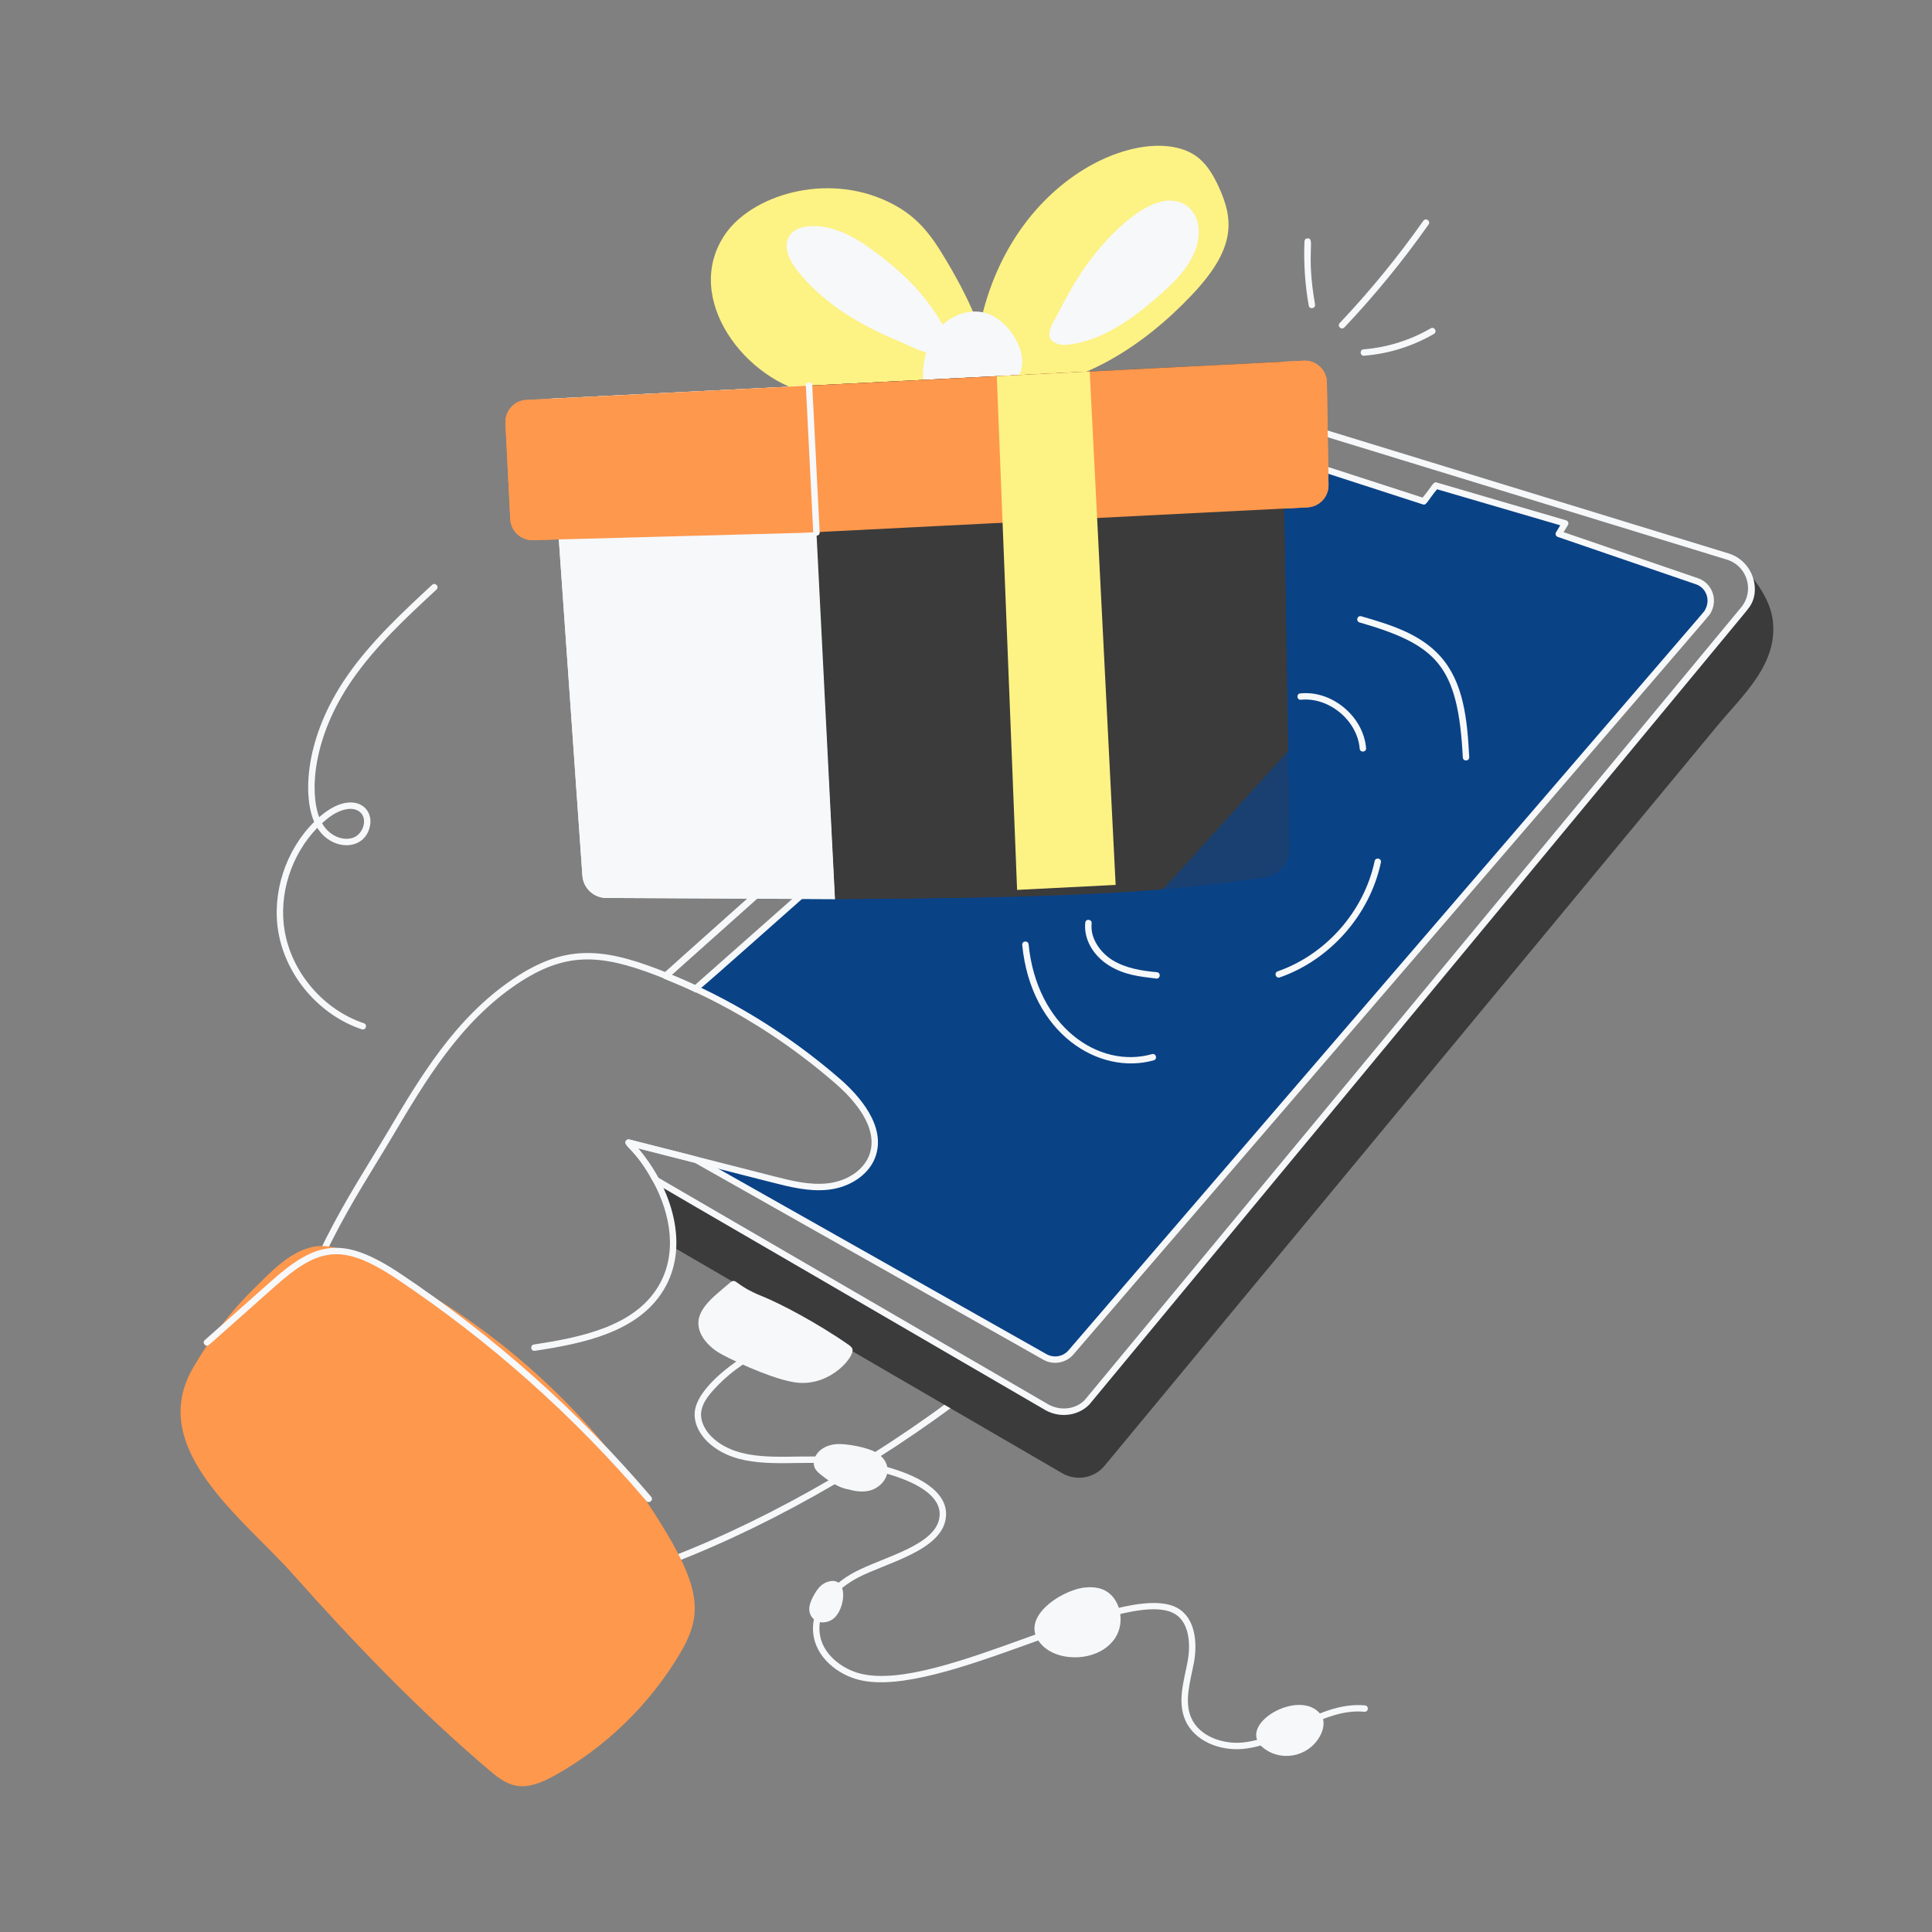 <svg width="79" height="79" viewBox="0 0 79 79" fill="none" xmlns="http://www.w3.org/2000/svg">
<rect x="0" y="0" width="79" height="79" fill="#808080" stroke="none"/>
<path d="M49.021 6.468C49.391 6.776 49.635 7.207 49.836 7.644C50.47 9.021 50.512 10.182 48.741 12.055C46.779 14.13 44.194 15.825 41.34 15.912C40.762 15.93 39.878 15.808 39.772 15.088C39.697 14.579 39.97 13.769 40.077 13.264C41.404 7.006 47.104 4.875 49.021 6.468Z" fill="#FDF284"/>
<path d="M48.529 8.415C49.054 8.786 49.116 9.565 48.9 10.171C48.624 10.945 48.011 11.545 47.394 12.087C46.364 12.991 45.207 13.845 43.855 14.071C43.645 14.106 43.424 14.125 43.224 14.053C42.573 13.817 43.097 13.152 43.295 12.757C43.562 12.225 43.85 11.703 44.174 11.204C45.059 9.839 47.202 7.479 48.529 8.415Z" fill="#F6F8FA"/>
<path d="M38.708 10.674C38.039 9.543 37.481 8.804 36.296 8.241C33.74 7.028 30.716 8.004 29.642 9.592C27.87 12.21 30.519 15.624 33.254 16.112C33.715 16.194 34.186 16.186 34.654 16.177C36.768 16.14 38.188 16.137 39.426 15.999C40.47 15.883 40.76 15.58 40.393 14.509C40.124 13.726 40.007 12.867 38.708 10.674Z" fill="#FDF284"/>
<path d="M32.589 11.044C31.81 10.043 32.167 9.287 33.157 9.246C34.187 9.204 35.13 9.794 35.946 10.423C36.626 10.947 37.277 11.523 37.81 12.2C38.11 12.582 39.087 13.822 38.668 14.334C38.313 14.768 37.17 14.124 36.789 13.967C35.188 13.303 33.659 12.416 32.589 11.044Z" fill="#F6F8FA"/>
<path d="M37.983 16.373C37.583 15.767 37.636 14.247 38.447 13.377C38.932 12.857 39.712 12.59 40.383 12.823C41.257 13.127 42.079 14.39 41.706 15.28C41.613 15.502 41.454 15.689 41.298 15.872C41.031 16.183 40.752 16.504 40.379 16.673C39.777 16.944 38.396 16.997 37.983 16.373Z" fill="#F6F8FA"/>
<path d="M27.398 63.676C31.686 62.031 36.422 59.265 40.392 56.085C40.529 55.977 40.691 56.182 40.556 56.29C36.566 59.485 31.804 62.267 27.492 63.92C27.33 63.982 27.236 63.737 27.398 63.676Z" fill="#F6F8FA"/>
<path d="M70.236 29.661C62.236 39.331 45.211 59.881 45.167 59.934C44.743 60.447 44.014 60.573 43.438 60.243L27.526 50.992C27.562 50.07 27.29 49.116 26.818 48.246L42.804 57.539C42.804 57.539 42.809 57.539 42.809 57.544C43.478 57.911 44.208 57.674 44.533 57.24L71.3 24.917C71.764 24.36 71.666 23.581 71.274 23.156C71.316 23.177 71.342 23.214 71.374 23.251C71.887 23.88 72.395 24.571 72.49 25.378C72.705 27.155 71.258 28.429 70.236 29.661Z" fill="#3B3B3B"/>
<path d="M42.806 57.543C42.911 57.6 43.026 57.648 43.142 57.679C43.026 57.653 42.911 57.606 42.806 57.543Z" fill="#0A4286"/>
<path d="M69.823 25.017C69.795 25.085 70.975 23.697 43.791 55.301C43.523 55.61 43.078 55.683 42.727 55.484L28.46 47.423C29.508 47.69 30.556 47.958 31.605 48.225C32.344 48.414 33.099 48.602 33.853 48.519C34.613 48.435 35.378 48.01 35.656 47.303C36.096 46.176 35.163 45.002 34.252 44.21C32.501 42.69 30.541 41.411 28.439 40.431L52.554 19.105C52.784 18.901 53.094 18.832 53.382 18.932L58.219 20.499L58.712 19.854L64.001 21.401L63.739 21.83L69.383 23.764C69.907 23.937 70.106 24.561 69.823 25.017Z" fill="#0A4286"/>
<path d="M71.372 24.818C71.333 24.91 44.501 57.282 44.427 57.356C44.488 57.295 71.33 24.892 71.372 24.818Z" fill="#0A4286"/>
<path d="M27.138 39.799L51.971 17.639C52.346 17.303 52.874 17.179 53.352 17.317C53.515 17.365 53.449 17.614 53.28 17.57C52.882 17.459 52.457 17.561 52.145 17.84L27.312 39.999C27.182 40.116 27.006 39.914 27.138 39.799Z" fill="#F6F8FA"/>
<path d="M42.742 57.66C42.735 57.656 42.728 57.651 42.721 57.645C26.048 47.945 26.733 48.373 26.7 48.309C25.974 46.961 25.467 46.866 25.59 46.656C25.619 46.605 25.68 46.58 25.736 46.595C26.203 46.715 26.672 46.834 27.141 46.953C28.069 47.188 28.495 47.294 28.525 47.31L42.791 55.371C43.09 55.54 43.468 55.475 43.691 55.216C70.759 23.749 69.68 25.02 69.703 24.968C69.969 24.532 69.76 24.027 69.343 23.89L63.697 21.955C63.618 21.928 63.583 21.835 63.627 21.763L63.8 21.48L58.762 20.006C58.361 20.488 58.331 20.677 58.179 20.625L53.342 19.058C53.099 18.974 52.839 19.029 52.641 19.204C26.912 41.914 28.534 40.622 28.383 40.551C27.179 39.98 27.118 40.062 27.095 39.926C27.07 39.789 25.371 41.414 51.969 17.646C52.392 17.268 52.982 17.184 53.392 17.329L70.695 22.634C71.727 22.965 72.051 24.237 71.469 24.905C71.446 24.957 72.51 23.658 44.631 57.325C44.282 57.799 43.48 58.065 42.742 57.66ZM44.425 57.163L71.196 24.835C71.735 24.194 71.482 23.16 70.617 22.884L53.318 17.581C53.265 17.581 52.685 17.358 52.144 17.841L27.468 39.861C27.785 39.99 28.103 40.13 28.417 40.277L52.467 19.008C52.737 18.769 53.095 18.695 53.425 18.809L58.172 20.347C58.578 19.857 58.601 19.685 58.749 19.73L64.038 21.276C64.121 21.3 64.158 21.396 64.113 21.47L63.936 21.76L69.426 23.642C70.018 23.837 70.269 24.548 69.935 25.087C69.912 25.153 71.019 23.846 43.89 55.387C43.585 55.74 43.068 55.829 42.662 55.599L28.411 47.547C27.637 47.348 26.848 47.15 26.092 46.957C26.403 47.324 26.683 47.731 26.912 48.153L42.866 57.426L42.866 57.427C43.452 57.749 44.117 57.573 44.425 57.163Z" fill="#F6F8FA"/>
<path d="M10.699 57.543C12.47 51.401 14.234 49.013 15.825 46.331C17.198 44.015 18.617 41.62 20.998 40.018C23.042 38.65 24.55 38.724 26.936 39.642L27.271 39.773C27.283 39.778 27.295 39.784 27.304 39.792C29.738 40.766 32.179 42.236 34.339 44.11C35.094 44.765 36.284 46.057 35.779 47.349C35.508 48.04 34.758 48.55 33.869 48.648C33.083 48.736 32.28 48.531 31.574 48.351C24.063 46.438 26.653 47.098 26.093 46.955C27.462 48.568 28.235 50.944 27.132 52.753C26.089 54.468 23.87 54.934 21.872 55.235C21.695 55.259 21.665 55.002 21.833 54.976C23.772 54.684 25.924 54.235 26.908 52.616C27.713 51.297 27.434 49.661 26.701 48.308C25.975 46.958 25.468 46.864 25.591 46.654C25.62 46.603 25.681 46.578 25.737 46.593C26.204 46.713 26.673 46.832 27.142 46.951C27.593 47.065 28.044 47.179 28.494 47.295L31.638 48.097C32.356 48.28 33.096 48.469 33.84 48.387C34.634 48.3 35.299 47.855 35.536 47.254C35.982 46.112 34.869 44.918 34.167 44.308C30.557 41.173 27.3 40.122 27.145 40.006L26.842 39.887C24.503 38.986 23.088 38.934 21.144 40.235C18.813 41.805 17.408 44.174 16.05 46.465C14.437 49.186 12.721 51.48 10.951 57.616C10.903 57.782 10.651 57.711 10.699 57.543Z" fill="#F6F8FA"/>
<path d="M26.518 61.509C28.737 64.879 28.782 65.972 27.785 67.644C26.566 69.687 24.806 71.404 22.735 72.572C21.397 73.327 20.839 73.093 20.034 72.41C17.123 69.942 14.477 67.18 11.942 64.332C9.966 62.113 5.99 59.233 7.881 55.953C8.577 54.746 9.427 53.626 10.423 52.653C11.082 52.008 11.794 51.233 12.722 51.001C13.679 50.762 14.675 51.4 15.503 51.809C19.95 54.004 23.802 57.383 26.518 61.509Z" fill="#FE984D"/>
<path d="M26.427 61.374C23.467 57.897 20.041 54.848 16.246 52.31C13.984 50.797 13.027 51.016 11.238 52.605L8.549 54.992C8.42 55.108 8.246 54.911 8.375 54.796L11.063 52.409C12.908 50.77 13.989 50.486 16.391 52.092C20.207 54.643 23.651 57.709 26.627 61.204C26.741 61.337 26.539 61.505 26.427 61.374Z" fill="#F6F8FA"/>
<path d="M34.688 54.98C33.386 54.076 31.875 53.288 31.195 53.017C29.929 52.512 30.146 52.188 29.791 52.499C29.329 52.904 28.576 53.431 28.557 54.071C28.539 54.657 29.061 55.143 29.535 55.393C30.31 55.802 31.859 56.489 32.675 56.544C34.006 56.633 34.943 55.474 34.857 55.168C34.834 55.085 34.758 55.029 34.688 54.98Z" fill="#F6F8FA"/>
<path d="M48.463 70.33C48.135 69.562 48.416 68.724 48.562 67.936C48.699 67.201 48.623 66.298 47.997 65.969C45.937 64.885 38.423 69.517 35.121 68.689C34.283 68.48 33.341 67.785 33.251 66.756C33.153 65.651 34.058 64.757 34.938 64.289C36.135 63.651 38.342 63.182 38.422 61.975C38.523 60.436 34.85 59.834 33.296 59.818C31.795 59.806 30.172 60.015 29.038 59.05C28.599 58.677 28.364 58.183 28.409 57.729C28.508 56.728 30.14 55.54 31.091 55.096C31.247 55.022 31.36 55.26 31.202 55.334C30.428 55.694 29.719 56.223 29.152 56.861C28.945 57.093 28.704 57.405 28.67 57.755C28.633 58.123 28.834 58.533 29.208 58.851C30.271 59.755 31.884 59.539 33.299 59.556C35.064 59.575 38.8 60.22 38.683 61.992C38.591 63.401 36.223 63.902 35.061 64.52C34.255 64.949 33.425 65.755 33.512 66.733C33.591 67.634 34.434 68.247 35.184 68.435C38.423 69.247 45.879 64.561 48.119 65.738C48.871 66.133 48.974 67.157 48.82 67.984C48.678 68.734 48.414 69.55 48.703 70.227C49.045 71.026 50.024 71.319 50.783 71.254C52.494 71.106 53.992 69.567 55.814 69.734C55.981 69.75 55.969 70.002 55.79 69.995C54.068 69.832 52.573 71.363 50.806 71.515C49.884 71.595 48.836 71.203 48.463 70.33Z" fill="#F6F8FA"/>
<path d="M34.979 60.913C34.468 60.955 34.002 60.642 33.598 60.327C33.489 60.242 33.377 60.151 33.318 60.026C33.155 59.675 33.454 59.124 34.175 59.053C34.583 59.013 35.452 59.182 35.804 59.38C36.035 59.511 36.232 59.724 36.281 59.984C36.361 60.41 36.006 60.827 35.588 60.943C35.171 61.058 34.723 60.939 34.329 60.76" fill="#F6F8FA"/>
<path d="M44.343 64.916C44.587 64.889 44.84 64.898 45.071 64.985C45.808 65.263 46.036 66.317 45.602 66.975C44.963 67.946 43.354 67.987 42.648 67.308C41.53 66.233 43.367 65.025 44.343 64.916Z" fill="#F6F8FA"/>
<path d="M54.013 70.115C54.172 70.328 54.136 70.632 54.029 70.876C53.639 71.759 52.532 72.081 51.73 71.527C50.38 70.596 53.148 68.954 54.013 70.115Z" fill="#F6F8FA"/>
<path d="M34.098 66.172C33.869 66.367 33.497 66.41 33.275 66.208C32.949 65.911 33.12 65.496 33.307 65.179C33.386 65.045 33.474 64.913 33.595 64.815C33.778 64.668 34.109 64.561 34.304 64.734C34.635 65.028 34.453 65.869 34.098 66.172Z" fill="#F6F8FA"/>
<path d="M51.591 35.881C47.009 36.64 40.633 36.723 34.142 36.762C34.142 36.762 33.017 15.918 33.082 15.769L52.416 14.793L52.733 34.661C52.743 35.309 52.238 35.848 51.591 35.881Z" fill="#3B3B3B"/>
<path d="M33.082 15.77L22.447 16.306L23.814 35.802C23.85 36.316 24.277 36.716 24.792 36.718L34.142 36.763L33.082 15.77Z" fill="#F6F8FA"/>
<path d="M54.324 19.828C54.331 20.316 53.952 20.721 53.465 20.746L32.818 21.788L21.792 22.086C21.301 22.099 20.89 21.718 20.865 21.227L20.667 17.302C20.642 16.803 21.025 16.378 21.524 16.353C23.925 16.232 54.752 14.676 53.307 14.749C53.818 14.723 54.249 15.126 54.257 15.637L54.324 19.828Z" fill="#FE984D"/>
<path d="M44.559 15.191L45.619 36.184L41.589 36.388L40.759 15.383L44.559 15.191Z" fill="#FDF284"/>
<path d="M33.254 21.781L32.951 15.777C32.943 15.608 33.204 15.583 33.213 15.763L33.517 21.767C33.525 21.941 33.263 21.956 33.254 21.781Z" fill="#F6F8FA"/>
<path d="M51.591 35.881C47.009 36.64 40.633 36.723 34.142 36.762C34.142 36.762 33.017 15.918 33.082 15.769L52.416 14.793L52.733 34.661C52.743 35.309 52.238 35.848 51.591 35.881Z" fill="#3B3B3B"/>
<path d="M33.082 15.77L22.447 16.306L23.814 35.802C23.85 36.316 24.277 36.716 24.792 36.718L34.142 36.763L33.082 15.77Z" fill="#F6F8FA"/>
<path d="M54.324 19.828C54.331 20.316 53.952 20.721 53.465 20.746L32.818 21.788L21.792 22.086C21.301 22.099 20.89 21.718 20.865 21.227L20.667 17.302C20.642 16.803 21.025 16.378 21.524 16.353C23.925 16.232 54.752 14.676 53.307 14.749C53.818 14.723 54.249 15.126 54.257 15.637L54.324 19.828Z" fill="#FE984D"/>
<path d="M44.559 15.191L45.619 36.184L41.589 36.388L40.759 15.383L44.559 15.191Z" fill="#FDF284"/>
<path d="M33.254 21.781L32.951 15.777C32.943 15.608 33.204 15.583 33.213 15.763L33.517 21.767C33.525 21.941 33.263 21.956 33.254 21.781Z" fill="#F6F8FA"/>
<g opacity="0.7">
<path d="M53.485 36.754V29.805C51.905 31.556 50.325 33.307 48.745 35.058C48.227 35.632 47.701 36.199 47.162 36.754H53.485Z" fill="#0A4286"/>
</g>
<path d="M47.292 40.015C46.622 39.933 45.986 39.877 45.346 39.479C44.687 39.069 44.306 38.382 44.377 37.728C44.396 37.551 44.656 37.587 44.638 37.757C44.569 38.387 45.014 38.964 45.485 39.257C46.035 39.599 46.713 39.7 47.304 39.753C47.469 39.769 47.457 40.015 47.292 40.015Z" fill="#F6F8FA"/>
<path d="M55.598 30.613C55.502 29.462 54.347 28.498 53.195 28.613C53.024 28.632 52.996 28.37 53.17 28.353C54.458 28.221 55.751 29.289 55.859 30.59C55.874 30.764 55.613 30.787 55.598 30.613Z" fill="#F6F8FA"/>
<path d="M59.815 30.971C59.62 27.211 58.761 26.37 55.592 25.451C55.426 25.403 55.497 25.151 55.664 25.2C56.84 25.54 58.072 25.912 58.899 26.84C59.845 27.901 59.996 29.393 60.077 30.958C60.085 31.131 59.823 31.146 59.815 30.971Z" fill="#F6F8FA"/>
<path d="M41.799 38.64C41.782 38.466 42.044 38.446 42.06 38.615C42.389 41.95 44.904 43.721 47.105 43.104C47.275 43.059 47.341 43.31 47.176 43.357C44.953 43.981 42.158 42.284 41.799 38.64Z" fill="#F6F8FA"/>
<path d="M52.246 39.718C54.222 39.028 55.778 37.259 56.209 35.211C56.244 35.042 56.502 35.094 56.466 35.264C56.016 37.401 54.393 39.246 52.332 39.966C52.169 40.024 52.081 39.776 52.246 39.718Z" fill="#F6F8FA"/>
<path d="M53.514 12.493C53.362 11.629 53.303 10.746 53.34 9.871C53.343 9.8 53.391 9.747 53.477 9.746C53.786 9.759 53.394 10.301 53.772 12.448C53.802 12.618 53.544 12.665 53.514 12.493Z" fill="#F6F8FA"/>
<path d="M54.782 13.209C56.016 11.904 57.166 10.498 58.2 9.03C58.301 8.887 58.514 9.04 58.414 9.181C57.373 10.659 56.215 12.075 54.972 13.389C54.853 13.515 54.662 13.336 54.782 13.209Z" fill="#F6F8FA"/>
<path d="M55.768 14.546C55.601 14.546 55.592 14.297 55.758 14.284C56.72 14.209 57.668 13.912 58.502 13.426C58.65 13.338 58.784 13.565 58.634 13.653C57.767 14.159 56.779 14.467 55.779 14.545C55.775 14.546 55.772 14.546 55.768 14.546Z" fill="#F6F8FA"/>
<path d="M14.794 42.089C13.063 41.512 11.693 39.916 11.383 38.119C11.105 36.506 11.686 34.76 12.847 33.606C12.382 32.547 12.449 30.168 14.182 27.657C15.161 26.241 16.436 25.059 17.669 23.915C17.797 23.798 17.975 23.99 17.848 24.108C16.625 25.241 15.36 26.413 14.398 27.806C12.77 30.162 12.665 32.406 13.052 33.415C14.33 32.286 15.294 32.941 15.129 33.771C14.924 34.805 13.574 34.817 12.975 33.85C11.91 34.944 11.382 36.57 11.641 38.074C11.935 39.779 13.235 41.292 14.877 41.84C15.042 41.895 14.958 42.143 14.794 42.089ZM13.168 33.663C13.483 34.214 14.067 34.403 14.464 34.245C14.846 34.092 15.035 33.511 14.745 33.229C14.426 32.918 13.839 33.122 13.429 33.442C13.339 33.512 13.253 33.586 13.168 33.663Z" fill="#F6F8FA"/>
</svg>
